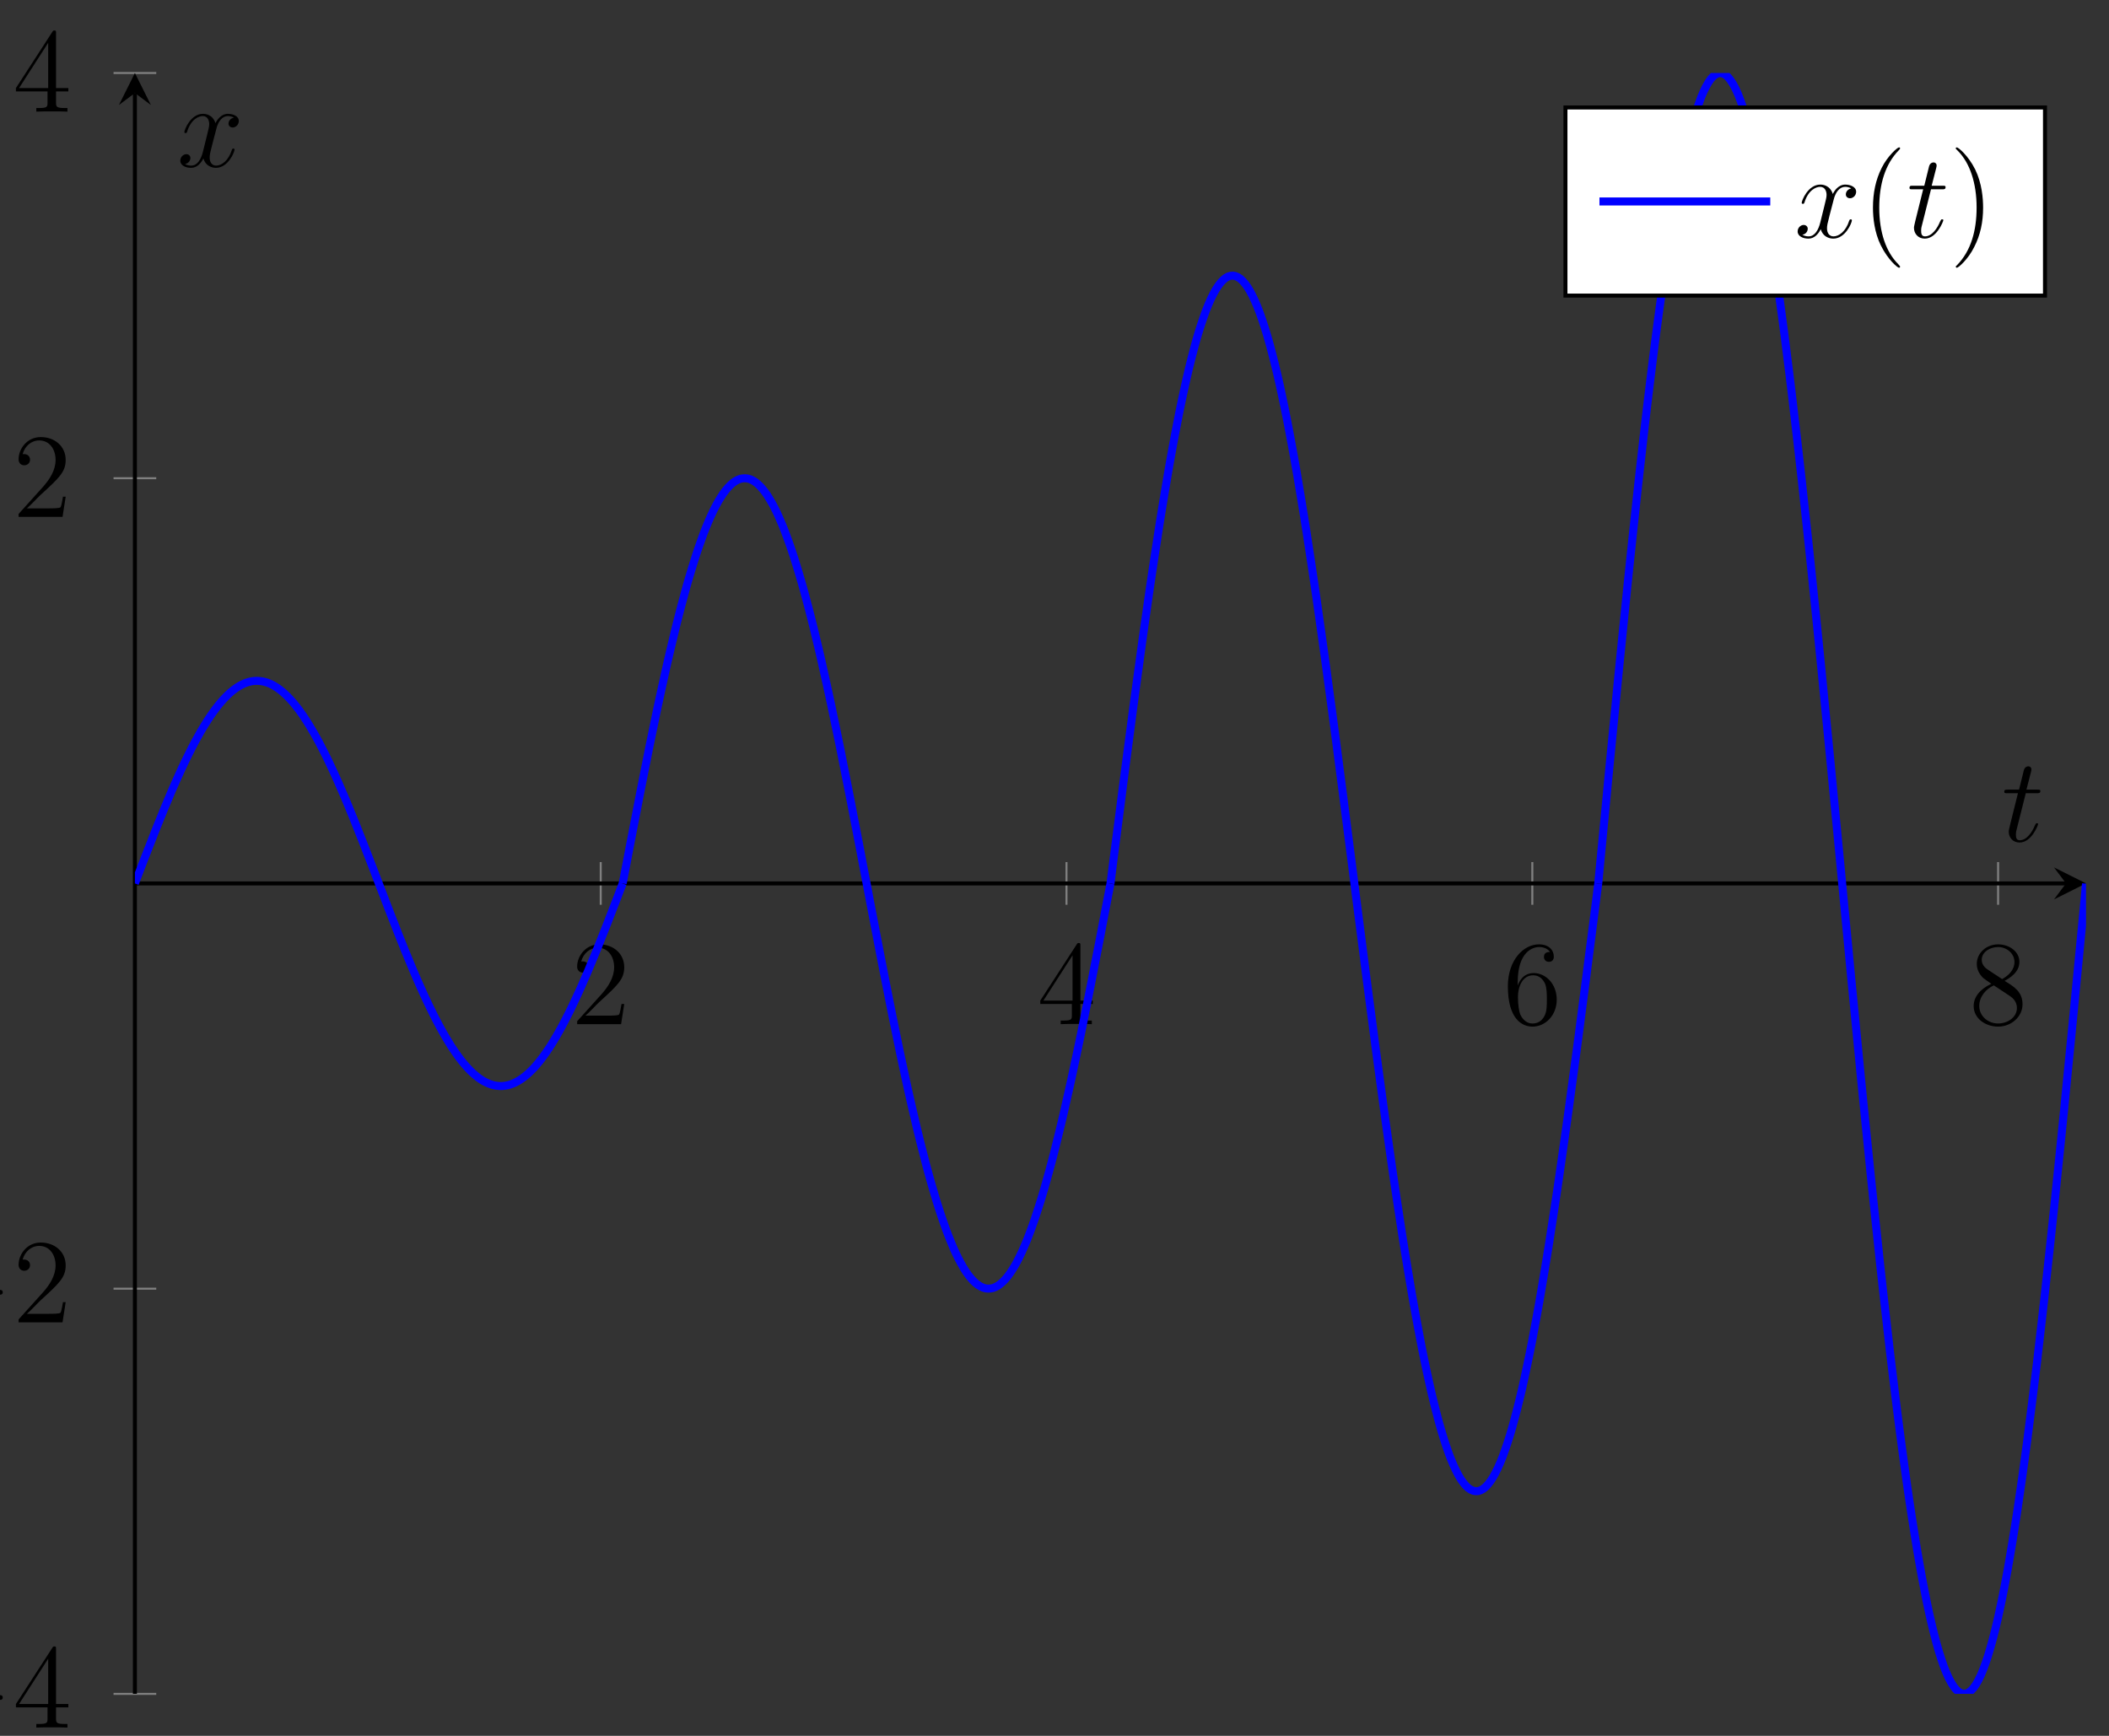 <?xml version="1.0" encoding="UTF-8"?>
<svg xmlns="http://www.w3.org/2000/svg" xmlns:xlink="http://www.w3.org/1999/xlink" width="147pt" height="121pt" viewBox="0 0 147 121" version="1.1">
<rect x="0" y="0" width="147" height="121" fill="#333333" stroke="none"/>
<defs>
<g>
<symbol overflow="visible" id="glyph0-0">
<path style="stroke:none;" d=""/>
</symbol>
<symbol overflow="visible" id="glyph0-1">
<path style="stroke:none;" d="M 3.688 -1.406 L 3.5 -1.406 C 3.469 -1.266 3.406 -0.797 3.328 -0.672 C 3.266 -0.594 2.781 -0.594 2.531 -0.594 L 0.984 -0.594 C 1.219 -0.781 1.719 -1.328 1.938 -1.531 C 3.219 -2.703 3.688 -3.125 3.688 -3.969 C 3.688 -4.922 2.922 -5.562 1.953 -5.562 C 0.984 -5.562 0.406 -4.734 0.406 -4.016 C 0.406 -3.594 0.781 -3.594 0.797 -3.594 C 0.984 -3.594 1.203 -3.719 1.203 -3.984 C 1.203 -4.219 1.031 -4.375 0.797 -4.375 C 0.734 -4.375 0.719 -4.375 0.688 -4.375 C 0.844 -4.938 1.297 -5.328 1.844 -5.328 C 2.547 -5.328 2.984 -4.734 2.984 -3.969 C 2.984 -3.25 2.578 -2.625 2.109 -2.094 L 0.406 -0.203 L 0.406 0 L 3.469 0 Z M 3.688 -1.406 "/>
</symbol>
<symbol overflow="visible" id="glyph0-2">
<path style="stroke:none;" d="M 3.016 -5.453 C 3.016 -5.609 3.016 -5.656 2.906 -5.656 C 2.844 -5.656 2.812 -5.656 2.75 -5.547 L 0.219 -1.641 L 0.219 -1.406 L 2.422 -1.406 L 2.422 -0.641 C 2.422 -0.328 2.406 -0.25 1.797 -0.25 L 1.641 -0.25 L 1.641 0 C 1.828 -0.016 2.484 -0.016 2.719 -0.016 C 2.953 -0.016 3.625 -0.016 3.812 0 L 3.812 -0.25 L 3.656 -0.25 C 3.047 -0.25 3.016 -0.328 3.016 -0.641 L 3.016 -1.406 L 3.875 -1.406 L 3.875 -1.641 L 3.016 -1.641 Z M 2.469 -4.797 L 2.469 -1.641 L 0.438 -1.641 Z M 2.469 -4.797 "/>
</symbol>
<symbol overflow="visible" id="glyph0-3">
<path style="stroke:none;" d="M 1.031 -2.922 C 1.031 -5.031 2.062 -5.375 2.516 -5.375 C 2.812 -5.375 3.109 -5.281 3.281 -5.031 C 3.172 -5.031 2.859 -5.031 2.859 -4.688 C 2.859 -4.5 2.984 -4.344 3.203 -4.344 C 3.406 -4.344 3.547 -4.469 3.547 -4.703 C 3.547 -5.141 3.234 -5.562 2.5 -5.562 C 1.453 -5.562 0.344 -4.484 0.344 -2.641 C 0.344 -0.344 1.344 0.172 2.062 0.172 C 2.969 0.172 3.75 -0.625 3.75 -1.703 C 3.75 -2.828 2.969 -3.562 2.141 -3.562 C 1.391 -3.562 1.109 -2.922 1.031 -2.688 Z M 2.062 -0.047 C 1.531 -0.047 1.281 -0.516 1.203 -0.688 C 1.125 -0.906 1.047 -1.328 1.047 -1.906 C 1.047 -2.578 1.344 -3.406 2.109 -3.406 C 2.562 -3.406 2.812 -3.094 2.938 -2.812 C 3.062 -2.5 3.062 -2.078 3.062 -1.719 C 3.062 -1.297 3.062 -0.906 2.906 -0.594 C 2.703 -0.188 2.391 -0.047 2.062 -0.047 Z M 2.062 -0.047 "/>
</symbol>
<symbol overflow="visible" id="glyph0-4">
<path style="stroke:none;" d="M 2.5 -3.016 C 2.922 -3.25 3.531 -3.641 3.531 -4.344 C 3.531 -5.062 2.828 -5.562 2.047 -5.562 C 1.219 -5.562 0.562 -4.953 0.562 -4.203 C 0.562 -3.906 0.656 -3.625 0.891 -3.344 C 0.984 -3.234 0.984 -3.219 1.578 -2.812 C 0.766 -2.438 0.344 -1.875 0.344 -1.266 C 0.344 -0.375 1.188 0.172 2.047 0.172 C 2.969 0.172 3.75 -0.516 3.75 -1.391 C 3.75 -2.25 3.156 -2.625 2.5 -3.016 Z M 1.359 -3.781 C 1.25 -3.859 0.906 -4.062 0.906 -4.484 C 0.906 -5.031 1.484 -5.375 2.047 -5.375 C 2.641 -5.375 3.188 -4.938 3.188 -4.328 C 3.188 -3.812 2.812 -3.406 2.328 -3.141 Z M 1.75 -2.703 L 2.766 -2.031 C 2.984 -1.891 3.359 -1.641 3.359 -1.125 C 3.359 -0.484 2.719 -0.047 2.047 -0.047 C 1.344 -0.047 0.734 -0.562 0.734 -1.266 C 0.734 -1.922 1.203 -2.453 1.75 -2.703 Z M 1.75 -2.703 "/>
</symbol>
<symbol overflow="visible" id="glyph0-5">
<path style="stroke:none;" d="M 2.719 2.031 C 2.719 2.016 2.719 2 2.578 1.844 C 1.734 1 1.266 -0.375 1.266 -2.078 C 1.266 -3.703 1.672 -5.109 2.641 -6.094 C 2.719 -6.172 2.719 -6.188 2.719 -6.219 C 2.719 -6.266 2.688 -6.281 2.641 -6.281 C 2.531 -6.281 1.844 -5.672 1.438 -4.859 C 1.016 -4.016 0.828 -3.109 0.828 -2.078 C 0.828 -1.344 0.938 -0.344 1.375 0.547 C 1.875 1.562 2.547 2.109 2.641 2.109 C 2.688 2.109 2.719 2.078 2.719 2.031 Z M 2.719 2.031 "/>
</symbol>
<symbol overflow="visible" id="glyph0-6">
<path style="stroke:none;" d="M 2.359 -2.078 C 2.359 -2.719 2.281 -3.766 1.812 -4.734 C 1.312 -5.734 0.625 -6.281 0.531 -6.281 C 0.5 -6.281 0.453 -6.266 0.453 -6.219 C 0.453 -6.188 0.453 -6.172 0.609 -6.031 C 1.438 -5.188 1.906 -3.797 1.906 -2.094 C 1.906 -0.469 1.516 0.922 0.547 1.922 C 0.453 2 0.453 2.016 0.453 2.031 C 0.453 2.078 0.5 2.109 0.531 2.109 C 0.641 2.109 1.328 1.5 1.734 0.672 C 2.172 -0.172 2.359 -1.078 2.359 -2.078 Z M 2.359 -2.078 "/>
</symbol>
<symbol overflow="visible" id="glyph1-0">
<path style="stroke:none;" d=""/>
</symbol>
<symbol overflow="visible" id="glyph1-1">
<path style="stroke:none;" d="M 5.516 -1.922 C 5.656 -1.922 5.812 -1.922 5.812 -2.094 C 5.812 -2.266 5.656 -2.266 5.516 -2.266 L 0.984 -2.266 C 0.844 -2.266 0.688 -2.266 0.688 -2.094 C 0.688 -1.922 0.844 -1.922 0.984 -1.922 Z M 5.516 -1.922 "/>
</symbol>
<symbol overflow="visible" id="glyph2-0">
<path style="stroke:none;" d=""/>
</symbol>
<symbol overflow="visible" id="glyph2-1">
<path style="stroke:none;" d="M 1.688 -3.359 L 2.453 -3.359 C 2.609 -3.359 2.703 -3.359 2.703 -3.516 C 2.703 -3.609 2.641 -3.609 2.484 -3.609 L 1.734 -3.609 L 2.047 -4.828 C 2.078 -4.953 2.078 -4.969 2.078 -5.031 C 2.078 -5.156 1.969 -5.234 1.875 -5.234 C 1.797 -5.234 1.609 -5.203 1.547 -4.938 L 1.219 -3.609 L 0.422 -3.609 C 0.266 -3.609 0.188 -3.609 0.188 -3.453 C 0.188 -3.359 0.25 -3.359 0.406 -3.359 L 1.141 -3.359 L 0.594 -1.156 C 0.531 -0.859 0.5 -0.781 0.5 -0.672 C 0.5 -0.281 0.781 0.078 1.25 0.078 C 2.094 0.078 2.547 -1.141 2.547 -1.203 C 2.547 -1.25 2.516 -1.266 2.469 -1.266 C 2.453 -1.266 2.406 -1.266 2.391 -1.234 C 2.391 -1.234 2.375 -1.219 2.312 -1.094 C 2.141 -0.672 1.766 -0.078 1.266 -0.078 C 1.016 -0.078 1 -0.297 1 -0.484 C 1 -0.484 1 -0.641 1.031 -0.75 Z M 1.688 -3.359 "/>
</symbol>
<symbol overflow="visible" id="glyph2-2">
<path style="stroke:none;" d="M 3.969 -3.422 C 3.703 -3.359 3.594 -3.172 3.594 -3 C 3.594 -2.812 3.766 -2.734 3.875 -2.734 C 4.125 -2.734 4.312 -2.953 4.312 -3.188 C 4.312 -3.531 3.906 -3.688 3.547 -3.688 C 3.047 -3.688 2.75 -3.188 2.688 -3.031 C 2.484 -3.656 1.969 -3.688 1.812 -3.688 C 0.969 -3.688 0.516 -2.594 0.516 -2.406 C 0.516 -2.375 0.547 -2.344 0.609 -2.344 C 0.672 -2.344 0.688 -2.391 0.703 -2.422 C 0.984 -3.344 1.547 -3.531 1.797 -3.531 C 2.172 -3.531 2.25 -3.172 2.25 -2.969 C 2.25 -2.781 2.188 -2.594 2.094 -2.188 L 1.812 -1.047 C 1.688 -0.547 1.438 -0.078 1 -0.078 C 0.953 -0.078 0.75 -0.078 0.562 -0.188 C 0.875 -0.25 0.938 -0.5 0.938 -0.609 C 0.938 -0.766 0.812 -0.875 0.656 -0.875 C 0.453 -0.875 0.234 -0.688 0.234 -0.422 C 0.234 -0.078 0.625 0.078 0.984 0.078 C 1.391 0.078 1.672 -0.234 1.844 -0.578 C 1.984 -0.078 2.406 0.078 2.719 0.078 C 3.562 0.078 4.016 -1.016 4.016 -1.203 C 4.016 -1.234 3.984 -1.266 3.938 -1.266 C 3.859 -1.266 3.859 -1.234 3.828 -1.172 C 3.594 -0.422 3.109 -0.078 2.734 -0.078 C 2.453 -0.078 2.281 -0.297 2.281 -0.641 C 2.281 -0.828 2.312 -0.969 2.453 -1.516 L 2.75 -2.656 C 2.875 -3.156 3.156 -3.531 3.547 -3.531 C 3.562 -3.531 3.797 -3.531 3.969 -3.422 Z M 3.969 -3.422 "/>
</symbol>
</g>
<clipPath id="clip1">
  <path d="M 9.402 39 L 52 39 L 52 84 L 9.402 84 Z M 9.402 39 "/>
</clipPath>
<clipPath id="clip2">
  <path d="M 103 5.09 L 145.398 5.09 L 145.398 118.07 L 103 118.07 Z M 103 5.09 "/>
</clipPath>
</defs>
<g id="surface1">
<path style="fill:none;stroke-width:0.199;stroke-linecap:butt;stroke-linejoin:miter;stroke:rgb(50%,50%,50%);stroke-opacity:1;stroke-miterlimit:10;" d="M 46.382 78.574 L 46.382 82.826 M 92.76 78.574 L 92.76 82.826 M 139.144 78.574 L 139.144 82.826 M 185.522 78.574 L 185.522 82.826 " transform="matrix(0.7,0,0,-0.7,9.404,118.07)"/>
<path style="fill:none;stroke-width:0.199;stroke-linecap:butt;stroke-linejoin:miter;stroke:rgb(50%,50%,50%);stroke-opacity:1;stroke-miterlimit:10;" d="M -2.128 -0.006 L 2.124 -0.006 M -2.128 40.344 L 2.124 40.344 M -2.128 121.05 L 2.124 121.05 M -2.128 161.401 L 2.124 161.401 " transform="matrix(0.7,0,0,-0.7,9.404,118.07)"/>
<path style="fill:none;stroke-width:0.399;stroke-linecap:butt;stroke-linejoin:miter;stroke:rgb(0%,0%,0%);stroke-opacity:1;stroke-miterlimit:10;" d="M -0.002 80.7 L 192.286 80.7 " transform="matrix(0.7,0,0,-0.7,9.404,118.07)"/>
<path style=" stroke:none;fill-rule:nonzero;fill:rgb(0%,0%,0%);fill-opacity:1;" d="M 145.398 61.578 L 143.168 60.465 L 144.004 61.578 L 143.168 62.695 "/>
<path style="fill:none;stroke-width:0.399;stroke-linecap:butt;stroke-linejoin:miter;stroke:rgb(0%,0%,0%);stroke-opacity:1;stroke-miterlimit:10;" d="M -0.002 -0.001 L -0.002 159.403 " transform="matrix(0.7,0,0,-0.7,9.404,118.07)"/>
<path style=" stroke:none;fill-rule:nonzero;fill:rgb(0%,0%,0%);fill-opacity:1;" d="M 9.402 5.09 L 8.289 7.32 L 9.402 6.484 L 10.52 7.32 "/>
<g style="fill:rgb(0%,0%,0%);fill-opacity:1;">
  <use xlink:href="#glyph0-1" x="39.822" y="71.39"/>
</g>
<g style="fill:rgb(0%,0%,0%);fill-opacity:1;">
  <use xlink:href="#glyph0-2" x="72.289" y="71.39"/>
</g>
<g style="fill:rgb(0%,0%,0%);fill-opacity:1;">
  <use xlink:href="#glyph0-3" x="104.756" y="71.39"/>
</g>
<g style="fill:rgb(0%,0%,0%);fill-opacity:1;">
  <use xlink:href="#glyph0-4" x="137.223" y="71.39"/>
</g>
<g style="fill:rgb(0%,0%,0%);fill-opacity:1;">
  <use xlink:href="#glyph1-1" x="-5.619" y="120.422"/>
</g>
<g style="fill:rgb(0%,0%,0%);fill-opacity:1;">
  <use xlink:href="#glyph0-2" x="0.89" y="120.422"/>
</g>
<g style="fill:rgb(0%,0%,0%);fill-opacity:1;">
  <use xlink:href="#glyph1-1" x="-5.619" y="92.175"/>
</g>
<g style="fill:rgb(0%,0%,0%);fill-opacity:1;">
  <use xlink:href="#glyph0-1" x="0.89" y="92.175"/>
</g>
<g style="fill:rgb(0%,0%,0%);fill-opacity:1;">
  <use xlink:href="#glyph0-1" x="0.89" y="36.029"/>
</g>
<g style="fill:rgb(0%,0%,0%);fill-opacity:1;">
  <use xlink:href="#glyph0-2" x="0.89" y="7.781"/>
</g>
<g clip-path="url(#clip1)" clip-rule="nonzero">
<path style="fill:none;stroke-width:0.797;stroke-linecap:butt;stroke-linejoin:miter;stroke:rgb(0%,0%,100%);stroke-opacity:1;stroke-miterlimit:10;" d="M -0.002 80.7 L 0.734 82.608 L 0.974 83.239 L 1.22 83.869 L 1.711 85.119 L 1.951 85.739 L 2.196 86.353 L 2.442 86.961 L 2.687 87.563 L 2.927 88.161 L 3.173 88.746 L 3.418 89.327 L 3.658 89.902 L 3.904 90.46 L 4.149 91.012 L 4.395 91.559 L 4.635 92.089 L 4.88 92.608 L 5.126 93.116 L 5.372 93.612 L 5.611 94.092 L 5.857 94.567 L 6.103 95.019 L 6.348 95.459 L 6.588 95.889 L 6.834 96.296 L 7.079 96.693 L 7.325 97.078 L 7.565 97.44 L 7.81 97.786 L 8.056 98.116 L 8.296 98.428 L 8.541 98.724 L 8.787 99.003 L 9.032 99.26 L 9.272 99.5 L 9.518 99.723 L 9.763 99.924 L 10.009 100.108 L 10.249 100.27 L 10.494 100.415 L 10.74 100.543 L 10.985 100.649 L 11.225 100.733 L 11.471 100.8 L 11.716 100.844 L 11.962 100.867 L 12.202 100.872 L 12.447 100.856 L 12.693 100.822 L 12.933 100.766 L 13.178 100.694 L 13.424 100.599 L 13.67 100.482 L 13.909 100.348 L 14.155 100.191 L 14.401 100.018 L 14.646 99.823 L 14.886 99.611 L 15.132 99.382 L 15.377 99.131 L 15.623 98.863 L 15.863 98.579 L 16.108 98.277 L 16.354 97.954 L 16.599 97.613 L 16.839 97.262 L 17.085 96.888 L 17.33 96.497 L 17.57 96.096 L 17.816 95.677 L 18.061 95.242 L 18.307 94.795 L 18.547 94.332 L 18.792 93.858 L 19.038 93.367 L 19.283 92.865 L 19.523 92.351 L 19.769 91.827 L 20.014 91.285 L 20.26 90.739 L 20.5 90.181 L 20.745 89.617 L 20.991 89.042 L 21.236 88.456 L 21.476 87.865 L 21.722 87.268 L 21.968 86.66 L 22.207 86.051 L 22.699 84.812 L 22.944 84.182 L 23.184 83.557 L 23.43 82.926 L 23.921 81.654 L 24.161 81.018 L 24.897 79.11 L 25.137 78.473 L 25.628 77.212 L 25.874 76.587 L 26.114 75.968 L 26.359 75.348 L 26.605 74.74 L 26.845 74.132 L 27.09 73.535 L 27.336 72.943 L 27.581 72.357 L 27.821 71.783 L 28.067 71.214 L 28.312 70.656 L 28.558 70.109 L 28.798 69.573 L 29.043 69.048 L 29.289 68.535 L 29.534 68.033 L 29.774 67.542 L 30.02 67.067 L 30.265 66.604 L 30.511 66.152 L 30.751 65.723 L 30.997 65.299 L 31.242 64.897 L 31.482 64.506 L 31.728 64.138 L 31.973 63.781 L 32.219 63.44 L 32.459 63.122 L 32.704 62.815 L 32.95 62.531 L 33.195 62.263 L 33.435 62.012 L 33.681 61.783 L 33.926 61.571 L 34.172 61.376 L 34.412 61.203 L 34.657 61.046 L 34.903 60.913 L 35.148 60.801 L 35.388 60.706 L 35.634 60.628 L 35.879 60.572 L 36.119 60.539 L 36.365 60.522 L 36.61 60.527 L 36.856 60.555 L 37.096 60.6 L 37.341 60.661 L 37.587 60.751 L 37.832 60.851 L 38.072 60.979 L 38.318 61.125 L 38.563 61.286 L 38.809 61.471 L 39.049 61.671 L 39.295 61.895 L 39.54 62.135 L 39.786 62.391 L 40.026 62.67 L 40.271 62.966 L 40.517 63.279 L 40.757 63.608 L 41.002 63.954 L 41.248 64.316 L 41.493 64.701 L 41.733 65.092 L 41.979 65.505 L 42.224 65.935 L 42.47 66.376 L 42.71 66.828 L 42.955 67.302 L 43.201 67.782 L 43.446 68.278 L 43.686 68.786 L 43.932 69.305 L 44.177 69.835 L 44.423 70.377 L 44.663 70.935 L 44.908 71.493 L 45.154 72.067 L 45.394 72.648 L 45.639 73.234 L 45.885 73.831 L 46.13 74.433 L 46.37 75.042 L 46.616 75.655 L 47.107 76.894 L 47.347 77.525 L 47.838 78.786 L 48.084 79.422 L 48.324 80.058 L 48.569 80.694 " transform="matrix(0.7,0,0,-0.7,9.404,118.07)"/>
</g>
<path style="fill:none;stroke-width:0.797;stroke-linecap:butt;stroke-linejoin:miter;stroke:rgb(0%,0%,100%);stroke-opacity:1;stroke-miterlimit:10;" d="M 48.569 80.694 L 48.815 81.972 L 49.06 83.244 L 49.3 84.511 L 49.546 85.778 L 49.791 87.039 L 50.037 88.294 L 50.277 89.539 L 50.522 90.778 L 50.768 92.011 L 51.013 93.227 L 51.253 94.433 L 51.499 95.621 L 51.744 96.799 L 51.984 97.959 L 52.23 99.098 L 52.475 100.225 L 52.721 101.33 L 52.961 102.412 L 53.206 103.478 L 53.452 104.516 L 53.697 105.532 L 53.937 106.525 L 54.183 107.49 L 54.428 108.428 L 54.674 109.337 L 54.914 110.225 L 55.159 111.078 L 55.405 111.899 L 55.651 112.691 L 55.89 113.45 L 56.136 114.181 L 56.382 114.873 L 56.622 115.537 L 56.867 116.156 L 57.113 116.748 L 57.358 117.306 L 57.598 117.819 L 57.844 118.299 L 58.089 118.746 L 58.335 119.147 L 58.575 119.516 L 58.82 119.845 L 59.066 120.135 L 59.311 120.386 L 59.551 120.593 L 59.797 120.766 L 60.042 120.894 L 60.282 120.989 L 60.528 121.033 L 60.773 121.045 L 61.019 121.017 L 61.259 120.95 L 61.504 120.838 L 61.75 120.688 L 61.995 120.498 L 62.235 120.269 L 62.481 119.996 L 62.726 119.689 L 62.972 119.343 L 63.212 118.952 L 63.457 118.534 L 63.703 118.07 L 63.949 117.574 L 64.188 117.032 L 64.434 116.463 L 64.68 115.855 L 64.92 115.213 L 65.165 114.538 L 65.411 113.824 L 65.656 113.082 L 65.896 112.306 L 66.142 111.497 L 66.387 110.66 L 66.633 109.789 L 66.873 108.897 L 67.118 107.97 L 67.364 107.016 L 67.609 106.04 L 67.849 105.035 L 68.095 104.008 L 68.34 102.954 L 68.58 101.882 L 68.826 100.789 L 69.071 99.673 L 69.317 98.54 L 69.557 97.385 L 69.802 96.218 L 70.048 95.035 L 70.293 93.841 L 70.533 92.625 L 70.779 91.403 L 71.024 90.169 L 71.27 88.925 L 71.51 87.675 L 71.755 86.42 L 72.247 83.886 L 72.486 82.614 L 72.978 80.069 L 73.218 78.797 L 73.463 77.525 L 73.954 74.991 L 74.194 73.736 L 74.44 72.486 L 74.685 71.241 L 74.931 70.008 L 75.171 68.786 L 75.416 67.57 L 75.662 66.376 L 75.907 65.193 L 76.147 64.021 L 76.393 62.871 L 76.638 61.738 L 76.878 60.622 L 77.124 59.529 L 77.369 58.452 L 77.615 57.403 L 77.855 56.376 L 78.1 55.371 L 78.346 54.389 L 78.591 53.441 L 78.831 52.514 L 79.077 51.616 L 79.322 50.745 L 79.568 49.908 L 79.808 49.099 L 80.053 48.324 L 80.299 47.581 L 80.545 46.867 L 80.784 46.192 L 81.03 45.55 L 81.276 44.942 L 81.515 44.367 L 81.761 43.832 L 82.007 43.329 L 82.252 42.872 L 82.492 42.448 L 82.738 42.057 L 82.983 41.711 L 83.229 41.404 L 83.469 41.131 L 83.714 40.902 L 83.96 40.712 L 84.205 40.562 L 84.445 40.45 L 84.691 40.377 L 84.936 40.35 L 85.176 40.361 L 85.422 40.405 L 85.667 40.5 L 85.913 40.629 L 86.153 40.802 L 86.398 41.008 L 86.644 41.259 L 86.889 41.544 L 87.129 41.873 L 87.375 42.241 L 87.62 42.643 L 87.866 43.089 L 88.106 43.569 L 88.351 44.083 L 88.597 44.641 L 88.843 45.227 L 89.082 45.852 L 89.328 46.51 L 89.574 47.208 L 89.813 47.933 L 90.059 48.692 L 90.305 49.484 L 90.55 50.31 L 90.79 51.164 L 91.036 52.046 L 91.281 52.955 L 91.527 53.893 L 91.767 54.858 L 92.012 55.851 L 92.258 56.867 L 92.503 57.905 L 92.743 58.971 L 92.989 60.053 L 93.234 61.158 L 93.474 62.28 L 93.72 63.424 L 93.965 64.584 L 94.211 65.762 L 94.451 66.95 L 94.696 68.156 L 94.942 69.372 L 95.187 70.6 L 95.427 71.839 L 95.918 74.338 L 96.164 75.6 L 96.404 76.866 L 97.14 80.683 " transform="matrix(0.7,0,0,-0.7,9.404,118.07)"/>
<path style="fill:none;stroke-width:0.797;stroke-linecap:butt;stroke-linejoin:miter;stroke:rgb(0%,0%,100%);stroke-opacity:1;stroke-miterlimit:10;" d="M 97.14 80.683 L 97.38 82.592 L 97.626 84.5 L 98.117 88.306 L 98.357 90.197 L 98.603 92.078 L 98.848 93.947 L 99.094 95.805 L 99.334 97.652 L 99.579 99.477 L 99.825 101.285 L 100.07 103.071 L 100.31 104.834 L 100.556 106.575 L 100.801 108.288 L 101.041 109.974 L 101.287 111.636 L 101.532 113.26 L 101.778 114.856 L 102.018 116.413 L 102.263 117.942 L 102.509 119.426 L 102.754 120.877 L 102.994 122.283 L 103.24 123.651 L 103.485 124.979 L 103.731 126.257 L 103.971 127.49 L 104.216 128.678 L 104.462 129.822 L 104.707 130.916 L 104.947 131.954 L 105.193 132.947 L 105.438 133.885 L 105.678 134.772 L 105.924 135.603 L 106.17 136.379 L 106.415 137.099 L 106.655 137.763 L 106.901 138.371 L 107.146 138.924 L 107.392 139.42 L 107.632 139.85 L 107.877 140.224 L 108.123 140.542 L 108.368 140.799 L 108.608 140.994 L 108.854 141.133 L 109.099 141.206 L 109.345 141.223 L 109.585 141.178 L 109.83 141.072 L 110.076 140.91 L 110.316 140.681 L 110.561 140.397 L 110.807 140.051 L 111.052 139.649 L 111.292 139.186 L 111.538 138.667 L 111.783 138.087 L 112.029 137.45 L 112.269 136.758 L 112.514 136.011 L 112.76 135.207 L 113.005 134.348 L 113.245 133.438 L 113.491 132.473 L 113.736 131.463 L 113.982 130.391 L 114.222 129.275 L 114.468 128.115 L 114.713 126.904 L 114.953 125.648 L 115.199 124.343 L 115.444 122.998 L 115.69 121.608 L 115.93 120.18 L 116.175 118.712 L 116.421 117.211 L 116.666 115.665 L 116.906 114.086 L 117.152 112.479 L 117.397 110.838 L 117.643 109.164 L 117.883 107.462 L 118.128 105.738 L 118.374 103.986 L 118.619 102.211 L 118.859 100.415 L 119.105 98.596 L 119.35 96.76 L 119.596 94.913 L 119.836 93.049 L 120.081 91.168 L 120.327 89.282 L 120.567 87.391 L 120.812 85.488 L 121.303 81.671 L 121.543 79.757 L 122.034 75.94 L 122.28 74.037 L 122.52 72.145 L 122.765 70.259 L 123.011 68.379 L 123.257 66.515 L 123.497 64.662 L 123.742 62.832 L 123.988 61.013 L 124.233 59.216 L 124.473 57.442 L 124.719 55.689 L 124.964 53.96 L 125.204 52.263 L 125.45 50.589 L 125.695 48.943 L 125.941 47.336 L 126.181 45.757 L 126.426 44.211 L 126.672 42.704 L 126.917 41.237 L 127.157 39.808 L 127.403 38.419 L 127.648 37.074 L 127.894 35.774 L 128.134 34.513 L 128.379 33.302 L 128.625 32.135 L 128.87 31.019 L 129.11 29.954 L 129.356 28.938 L 129.601 27.973 L 129.841 27.063 L 130.087 26.204 L 130.332 25.395 L 130.578 24.647 L 130.818 23.955 L 131.063 23.319 L 131.309 22.738 L 131.555 22.219 L 131.795 21.756 L 132.04 21.349 L 132.286 21.003 L 132.531 20.718 L 132.771 20.49 L 133.017 20.328 L 133.262 20.222 L 133.508 20.177 L 133.748 20.188 L 133.993 20.266 L 134.239 20.4 L 134.484 20.596 L 134.724 20.852 L 134.97 21.165 L 135.215 21.539 L 135.455 21.968 L 135.701 22.465 L 135.946 23.012 L 136.192 23.62 L 136.432 24.284 L 136.677 25.004 L 136.923 25.78 L 137.168 26.611 L 137.408 27.498 L 137.654 28.436 L 137.899 29.423 L 138.145 30.461 L 138.385 31.555 L 138.63 32.693 L 138.876 33.882 L 139.122 35.115 L 139.361 36.393 L 139.607 37.721 L 139.853 39.088 L 140.093 40.495 L 140.338 41.945 L 140.584 43.43 L 140.829 44.953 L 141.069 46.516 L 141.315 48.106 L 141.56 49.735 L 141.806 51.393 L 142.046 53.078 L 142.291 54.791 L 142.537 56.532 L 142.782 58.295 L 143.022 60.081 L 143.268 61.889 L 143.513 63.714 L 143.759 65.555 L 143.999 67.413 L 144.244 69.283 L 144.49 71.169 L 144.73 73.061 L 144.975 74.958 L 145.221 76.861 L 145.466 78.775 L 145.706 80.683 " transform="matrix(0.7,0,0,-0.7,9.404,118.07)"/>
<g clip-path="url(#clip2)" clip-rule="nonzero">
<path style="fill:none;stroke-width:0.797;stroke-linecap:butt;stroke-linejoin:miter;stroke:rgb(0%,0%,100%);stroke-opacity:1;stroke-miterlimit:10;" d="M 145.706 80.678 L 146.197 85.767 L 146.443 88.306 L 146.683 90.845 L 146.928 93.367 L 147.174 95.872 L 147.42 98.367 L 147.659 100.844 L 147.905 103.3 L 148.151 105.738 L 148.396 108.149 L 148.636 110.526 L 148.882 112.881 L 149.127 115.202 L 149.373 117.484 L 149.613 119.733 L 149.858 121.943 L 150.104 124.114 L 150.344 126.24 L 150.589 128.321 L 150.835 130.352 L 151.08 132.339 L 151.32 134.27 L 151.566 136.15 L 151.811 137.969 L 152.057 139.738 L 152.297 141.446 L 152.542 143.092 L 152.788 144.677 L 153.033 146.2 L 153.273 147.657 L 153.519 149.04 L 153.764 150.363 L 154.01 151.613 L 154.25 152.796 L 154.495 153.906 L 154.741 154.939 L 154.986 155.898 L 155.226 156.786 L 155.472 157.6 L 155.718 158.331 L 155.957 158.99 L 156.203 159.57 L 156.449 160.067 L 156.694 160.491 L 156.934 160.831 L 157.18 161.094 L 157.425 161.278 L 157.671 161.373 L 157.911 161.395 L 158.156 161.334 L 158.402 161.2 L 158.647 160.976 L 158.887 160.675 L 159.133 160.296 L 159.378 159.838 L 159.624 159.302 L 159.864 158.683 L 160.109 157.985 L 160.355 157.215 L 160.595 156.367 L 160.84 155.447 L 161.086 154.448 L 161.331 153.376 L 161.571 152.232 L 161.817 151.016 L 162.062 149.732 L 162.308 148.382 L 162.548 146.959 L 162.793 145.469 L 163.039 143.918 L 163.284 142.305 L 163.524 140.626 L 163.77 138.89 L 164.015 137.093 L 164.261 135.246 L 164.501 133.343 L 164.747 131.385 L 164.992 129.376 L 165.232 127.322 L 165.478 125.219 L 165.723 123.07 L 165.969 120.883 L 166.209 118.651 L 166.454 116.385 L 166.7 114.081 L 166.945 111.742 L 167.185 109.382 L 167.431 106.988 L 167.676 104.561 L 167.922 102.117 L 168.162 99.65 L 168.407 97.161 L 168.653 94.661 L 168.898 92.145 L 169.138 89.617 L 169.384 87.084 L 169.875 81.994 L 170.115 79.444 L 170.606 74.355 L 170.846 71.816 L 171.091 69.294 L 171.337 66.777 L 171.582 64.272 L 171.822 61.789 L 172.068 59.317 L 172.313 56.872 L 172.559 54.451 L 172.799 52.057 L 173.045 49.691 L 173.29 47.353 L 173.536 45.048 L 173.776 42.777 L 174.021 40.55 L 174.267 38.363 L 174.512 36.215 L 174.752 34.105 L 174.998 32.052 L 175.243 30.043 L 175.483 28.084 L 175.729 26.181 L 175.974 24.329 L 176.22 22.532 L 176.46 20.797 L 176.705 19.122 L 176.951 17.504 L 177.196 15.953 L 177.436 14.463 L 177.682 13.04 L 177.927 11.684 L 178.173 10.401 L 178.413 9.184 L 178.658 8.035 L 178.904 6.963 L 179.149 5.964 L 179.389 5.044 L 179.635 4.19 L 179.88 3.42 L 180.12 2.722 L 180.366 2.108 L 180.611 1.567 L 180.857 1.11 L 181.097 0.725 L 181.343 0.423 L 181.588 0.2 L 181.834 0.061 L 182.074 -0.001 L 182.319 0.021 L 182.565 0.122 L 182.81 0.3 L 183.05 0.557 L 183.296 0.898 L 183.541 1.322 L 183.787 1.818 L 184.027 2.393 L 184.272 3.052 L 184.518 3.783 L 184.758 4.592 L 185.003 5.479 L 185.249 6.439 L 185.494 7.477 L 185.734 8.581 L 185.98 9.764 L 186.225 11.009 L 186.471 12.331 L 186.711 13.721 L 186.956 15.172 L 187.202 16.695 L 187.447 18.28 L 187.687 19.92 L 187.933 21.628 L 188.178 23.397 L 188.424 25.216 L 188.664 27.097 L 188.909 29.027 L 189.155 31.008 L 189.401 33.039 L 189.64 35.121 L 189.886 37.247 L 190.132 39.412 L 190.372 41.622 L 190.617 43.871 L 190.863 46.158 L 191.108 48.48 L 191.348 50.829 L 191.594 53.212 L 191.839 55.617 L 192.085 58.05 L 192.325 60.511 L 192.57 62.988 L 192.816 65.483 L 193.061 67.988 L 193.301 70.51 L 193.547 73.044 L 193.792 75.583 L 194.038 78.133 L 194.278 80.678 " transform="matrix(0.7,0,0,-0.7,9.404,118.07)"/>
</g>
<g style="fill:rgb(0%,0%,0%);fill-opacity:1;">
  <use xlink:href="#glyph2-1" x="139.512" y="58.651"/>
</g>
<g style="fill:rgb(0%,0%,0%);fill-opacity:1;">
  <use xlink:href="#glyph2-2" x="12.333" y="11.622"/>
</g>
<path style="fill-rule:nonzero;fill:rgb(100%,100%,100%);fill-opacity:1;stroke-width:0.399;stroke-linecap:butt;stroke-linejoin:miter;stroke:rgb(0%,0%,0%);stroke-opacity:1;stroke-miterlimit:10;" d="M 142.442 139.236 L 190.193 139.236 L 190.193 157.969 L 142.442 157.969 Z M 142.442 139.236 " transform="matrix(0.7,0,0,-0.7,9.404,118.07)"/>
<path style="fill:none;stroke-width:0.797;stroke-linecap:butt;stroke-linejoin:miter;stroke:rgb(0%,0%,100%);stroke-opacity:1;stroke-miterlimit:10;" d="M 0 0.002 L 17.009 0.002 " transform="matrix(0.7,0,0,-0.7,111.484,14.045)"/>
<g style="fill:rgb(0%,0%,0%);fill-opacity:1;">
  <use xlink:href="#glyph2-2" x="125.064" y="16.555"/>
</g>
<g style="fill:rgb(0%,0%,0%);fill-opacity:1;">
  <use xlink:href="#glyph0-5" x="129.72" y="16.555"/>
</g>
<g style="fill:rgb(0%,0%,0%);fill-opacity:1;">
  <use xlink:href="#glyph2-1" x="132.906" y="16.555"/>
</g>
<g style="fill:rgb(0%,0%,0%);fill-opacity:1;">
  <use xlink:href="#glyph0-6" x="135.866" y="16.555"/>
</g>
</g>
</svg>
